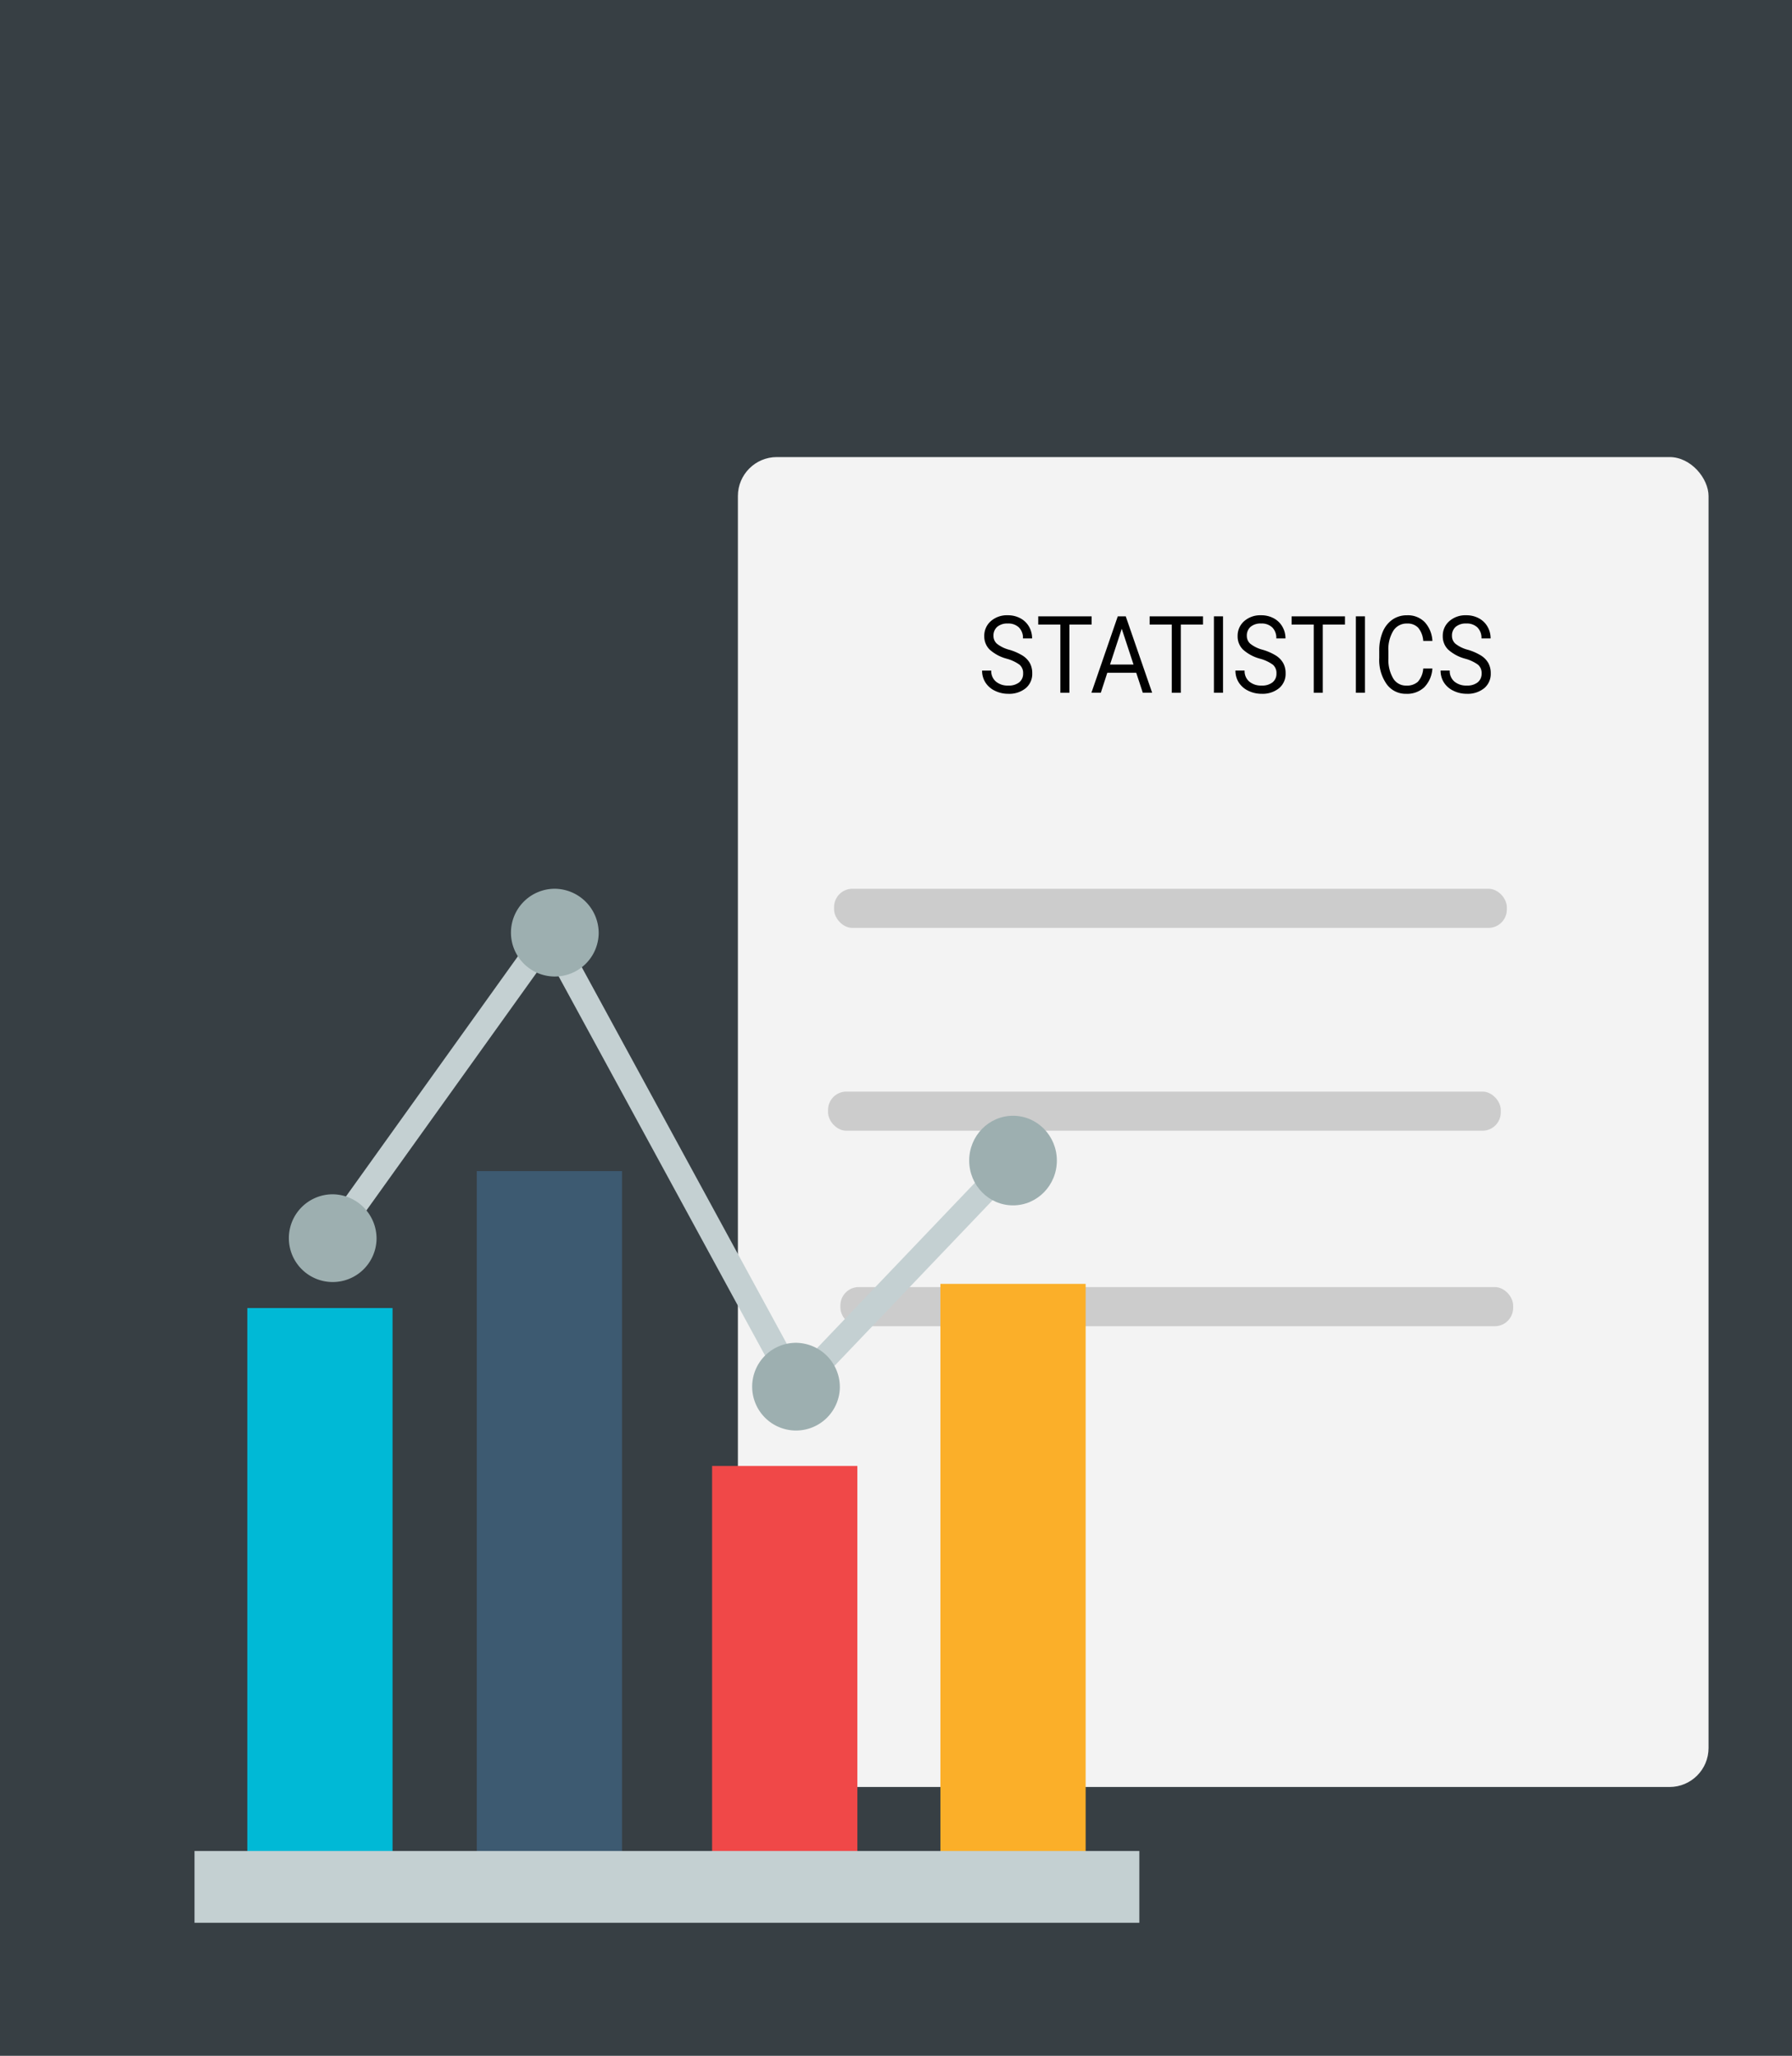 <svg id="Layer_1" data-name="Layer 1" xmlns="http://www.w3.org/2000/svg" width="183.882" height="210.855" viewBox="0 0 183.882 210.855"><defs><style>.cls-1{fill:#373f44;}.cls-2{fill:#f3f3f3;}.cls-3{fill:#ccc;}.cls-4{fill:#010101;}.cls-5{fill:#00b9d6;}.cls-6{fill:#3d5a71;}.cls-7{fill:#f04848;}.cls-8{fill:#fbaf29;}.cls-9{fill:#c4d0d2;}.cls-10{fill:#9dafb0;}</style></defs><title>statistics</title><rect class="cls-1" width="183.882" height="210.855"/><rect class="cls-2" x="75.717" y="46.88" width="99.602" height="136.405" rx="4"/><rect class="cls-3" x="86.236" y="132.011" width="69.032" height="4.014" rx="1.882"/><rect class="cls-3" x="85.588" y="91.156" width="69.032" height="4.014" rx="1.882"/><path class="cls-4" d="M103.295,67.56a4.247,4.247,0,0,1-1.749-.94,1.889,1.889,0,0,1-.547-1.376,1.976,1.976,0,0,1,.669-1.532,2.488,2.488,0,0,1,1.739-.606,2.664,2.664,0,0,1,1.301.312,2.225,2.225,0,0,1,.886.861,2.382,2.382,0,0,1,.313,1.201h-.938A1.514,1.514,0,0,0,104.56,64.36a1.56,1.56,0,0,0-1.152-.408,1.586,1.586,0,0,0-1.078.337,1.176,1.176,0,0,0-.387.936,1.054,1.054,0,0,0,.367.811,3.445,3.445,0,0,0,1.251.607,5.501,5.501,0,0,1,1.381.606,2.211,2.211,0,0,1,.74.772,2.143,2.143,0,0,1,.24,1.04,1.908,1.908,0,0,1-.671,1.526,2.672,2.672,0,0,1-1.795.574,3.051,3.051,0,0,1-1.362-.31,2.343,2.343,0,0,1-.976-.848,2.229,2.229,0,0,1-.343-1.223h.939a1.41,1.41,0,0,0,.475,1.123,1.866,1.866,0,0,0,1.268.412,1.706,1.706,0,0,0,1.133-.334,1.129,1.129,0,0,0,.395-.91,1.114,1.114,0,0,0-.365-.891A4.014,4.014,0,0,0,103.295,67.56Z"/><path class="cls-4" d="M112.013,64.06h-2.276v6.995h-.93V64.06h-2.271v-.846h5.478Z"/><path class="cls-4" d="M116.591,69.002h-2.968l-.666,2.052h-.964l2.705-7.84h.817l2.71,7.84h-.959Zm-2.686-.845h2.408l-1.207-3.667Z"/><path class="cls-4" d="M123.445,64.06h-2.276v6.995h-.93V64.06H117.968v-.846h5.478Z"/><path class="cls-4" d="M125.498,71.054h-.934v-7.84h.934Z"/><path class="cls-4" d="M129.293,67.56a4.234,4.234,0,0,1-1.749-.94,1.885,1.885,0,0,1-.548-1.376,1.98,1.98,0,0,1,.669-1.532,2.491,2.491,0,0,1,1.739-.606,2.668,2.668,0,0,1,1.302.312,2.223,2.223,0,0,1,.885.861,2.372,2.372,0,0,1,.315,1.201h-.94a1.513,1.513,0,0,0-.408-1.121,1.562,1.562,0,0,0-1.153-.408,1.584,1.584,0,0,0-1.077.337,1.176,1.176,0,0,0-.387.936,1.051,1.051,0,0,0,.367.811,3.44,3.44,0,0,0,1.25.607,5.509,5.509,0,0,1,1.382.606,2.207,2.207,0,0,1,.739.772,2.143,2.143,0,0,1,.241,1.04,1.905,1.905,0,0,1-.672,1.526,2.67,2.67,0,0,1-1.795.574,3.058,3.058,0,0,1-1.362-.31,2.35,2.35,0,0,1-.976-.848,2.229,2.229,0,0,1-.343-1.223h.939a1.413,1.413,0,0,0,.474,1.123,1.867,1.867,0,0,0,1.268.412,1.707,1.707,0,0,0,1.134-.334,1.128,1.128,0,0,0,.394-.91,1.113,1.113,0,0,0-.364-.891A4.013,4.013,0,0,0,129.293,67.56Z"/><path class="cls-4" d="M138.011,64.06h-2.277v6.995h-.929V64.06h-2.272v-.846h5.479Z"/><path class="cls-4" d="M140.064,71.054h-.935v-7.84h.935Z"/><path class="cls-4" d="M146.981,68.566a3.013,3.013,0,0,1-.829,1.92,2.557,2.557,0,0,1-1.855.676,2.4,2.4,0,0,1-2.012-.997,4.295,4.295,0,0,1-.757-2.665v-.754a4.873,4.873,0,0,1,.353-1.922,2.846,2.846,0,0,1,1-1.273,2.581,2.581,0,0,1,1.498-.444,2.414,2.414,0,0,1,1.81.697,3.059,3.059,0,0,1,.793,1.931h-.939a2.366,2.366,0,0,0-.528-1.361,1.504,1.504,0,0,0-1.136-.421,1.617,1.617,0,0,0-1.403.733,3.635,3.635,0,0,0-.509,2.086v.76a3.739,3.739,0,0,0,.482,2.032,1.514,1.514,0,0,0,1.348.754,1.677,1.677,0,0,0,1.193-.39,2.272,2.272,0,0,0,.553-1.36Z"/><path class="cls-4" d="M150.343,67.56a4.234,4.234,0,0,1-1.749-.94,1.885,1.885,0,0,1-.548-1.376,1.98,1.98,0,0,1,.669-1.532,2.491,2.491,0,0,1,1.739-.606,2.668,2.668,0,0,1,1.302.312,2.223,2.223,0,0,1,.885.861,2.372,2.372,0,0,1,.315,1.201h-.94a1.513,1.513,0,0,0-.408-1.121,1.562,1.562,0,0,0-1.153-.408,1.584,1.584,0,0,0-1.077.337,1.176,1.176,0,0,0-.387.936,1.051,1.051,0,0,0,.367.811,3.44,3.44,0,0,0,1.25.607,5.509,5.509,0,0,1,1.382.606,2.207,2.207,0,0,1,.739.772,2.143,2.143,0,0,1,.241,1.04,1.905,1.905,0,0,1-.672,1.526,2.67,2.67,0,0,1-1.795.574,3.058,3.058,0,0,1-1.362-.31,2.35,2.35,0,0,1-.976-.848,2.229,2.229,0,0,1-.343-1.223h.939a1.413,1.413,0,0,0,.474,1.123,1.867,1.867,0,0,0,1.268.412,1.707,1.707,0,0,0,1.134-.334,1.128,1.128,0,0,0,.394-.91,1.113,1.113,0,0,0-.364-.891A4.012,4.012,0,0,0,150.343,67.56Z"/><rect class="cls-3" x="84.969" y="111.96" width="69.032" height="4.014" rx="1.882"/><rect class="cls-5" x="25.379" y="134.161" width="14.902" height="59.339"/><rect class="cls-6" x="48.925" y="120.116" width="14.903" height="73.381"/><rect class="cls-7" x="73.071" y="150.36" width="14.905" height="43.171"/><rect class="cls-8" x="96.499" y="131.683" width="14.902" height="61.848"/><rect class="cls-9" x="19.96" y="189.851" width="96.951" height="7.36"/><polygon class="cls-9" points="81.46 144.458 56.232 98.136 33.847 129.389 31.811 127.867 56.52 93.367 82.018 140.183 103.046 118.161 104.852 119.959 81.46 144.458"/><path class="cls-10" d="M38.639,127.089a4.5,4.5,0,1,1-4.497-4.595A4.547,4.547,0,0,1,38.639,127.089Z"/><path class="cls-10" d="M61.432,95.75a4.501,4.501,0,1,1-4.5-4.594A4.548,4.548,0,0,1,61.432,95.75Z"/><path class="cls-10" d="M86.179,142.32a4.499,4.499,0,1,1-4.5-4.594A4.547,4.547,0,0,1,86.179,142.32Z"/><ellipse class="cls-10" cx="103.949" cy="119.035" rx="4.498" ry="4.595"/></svg>